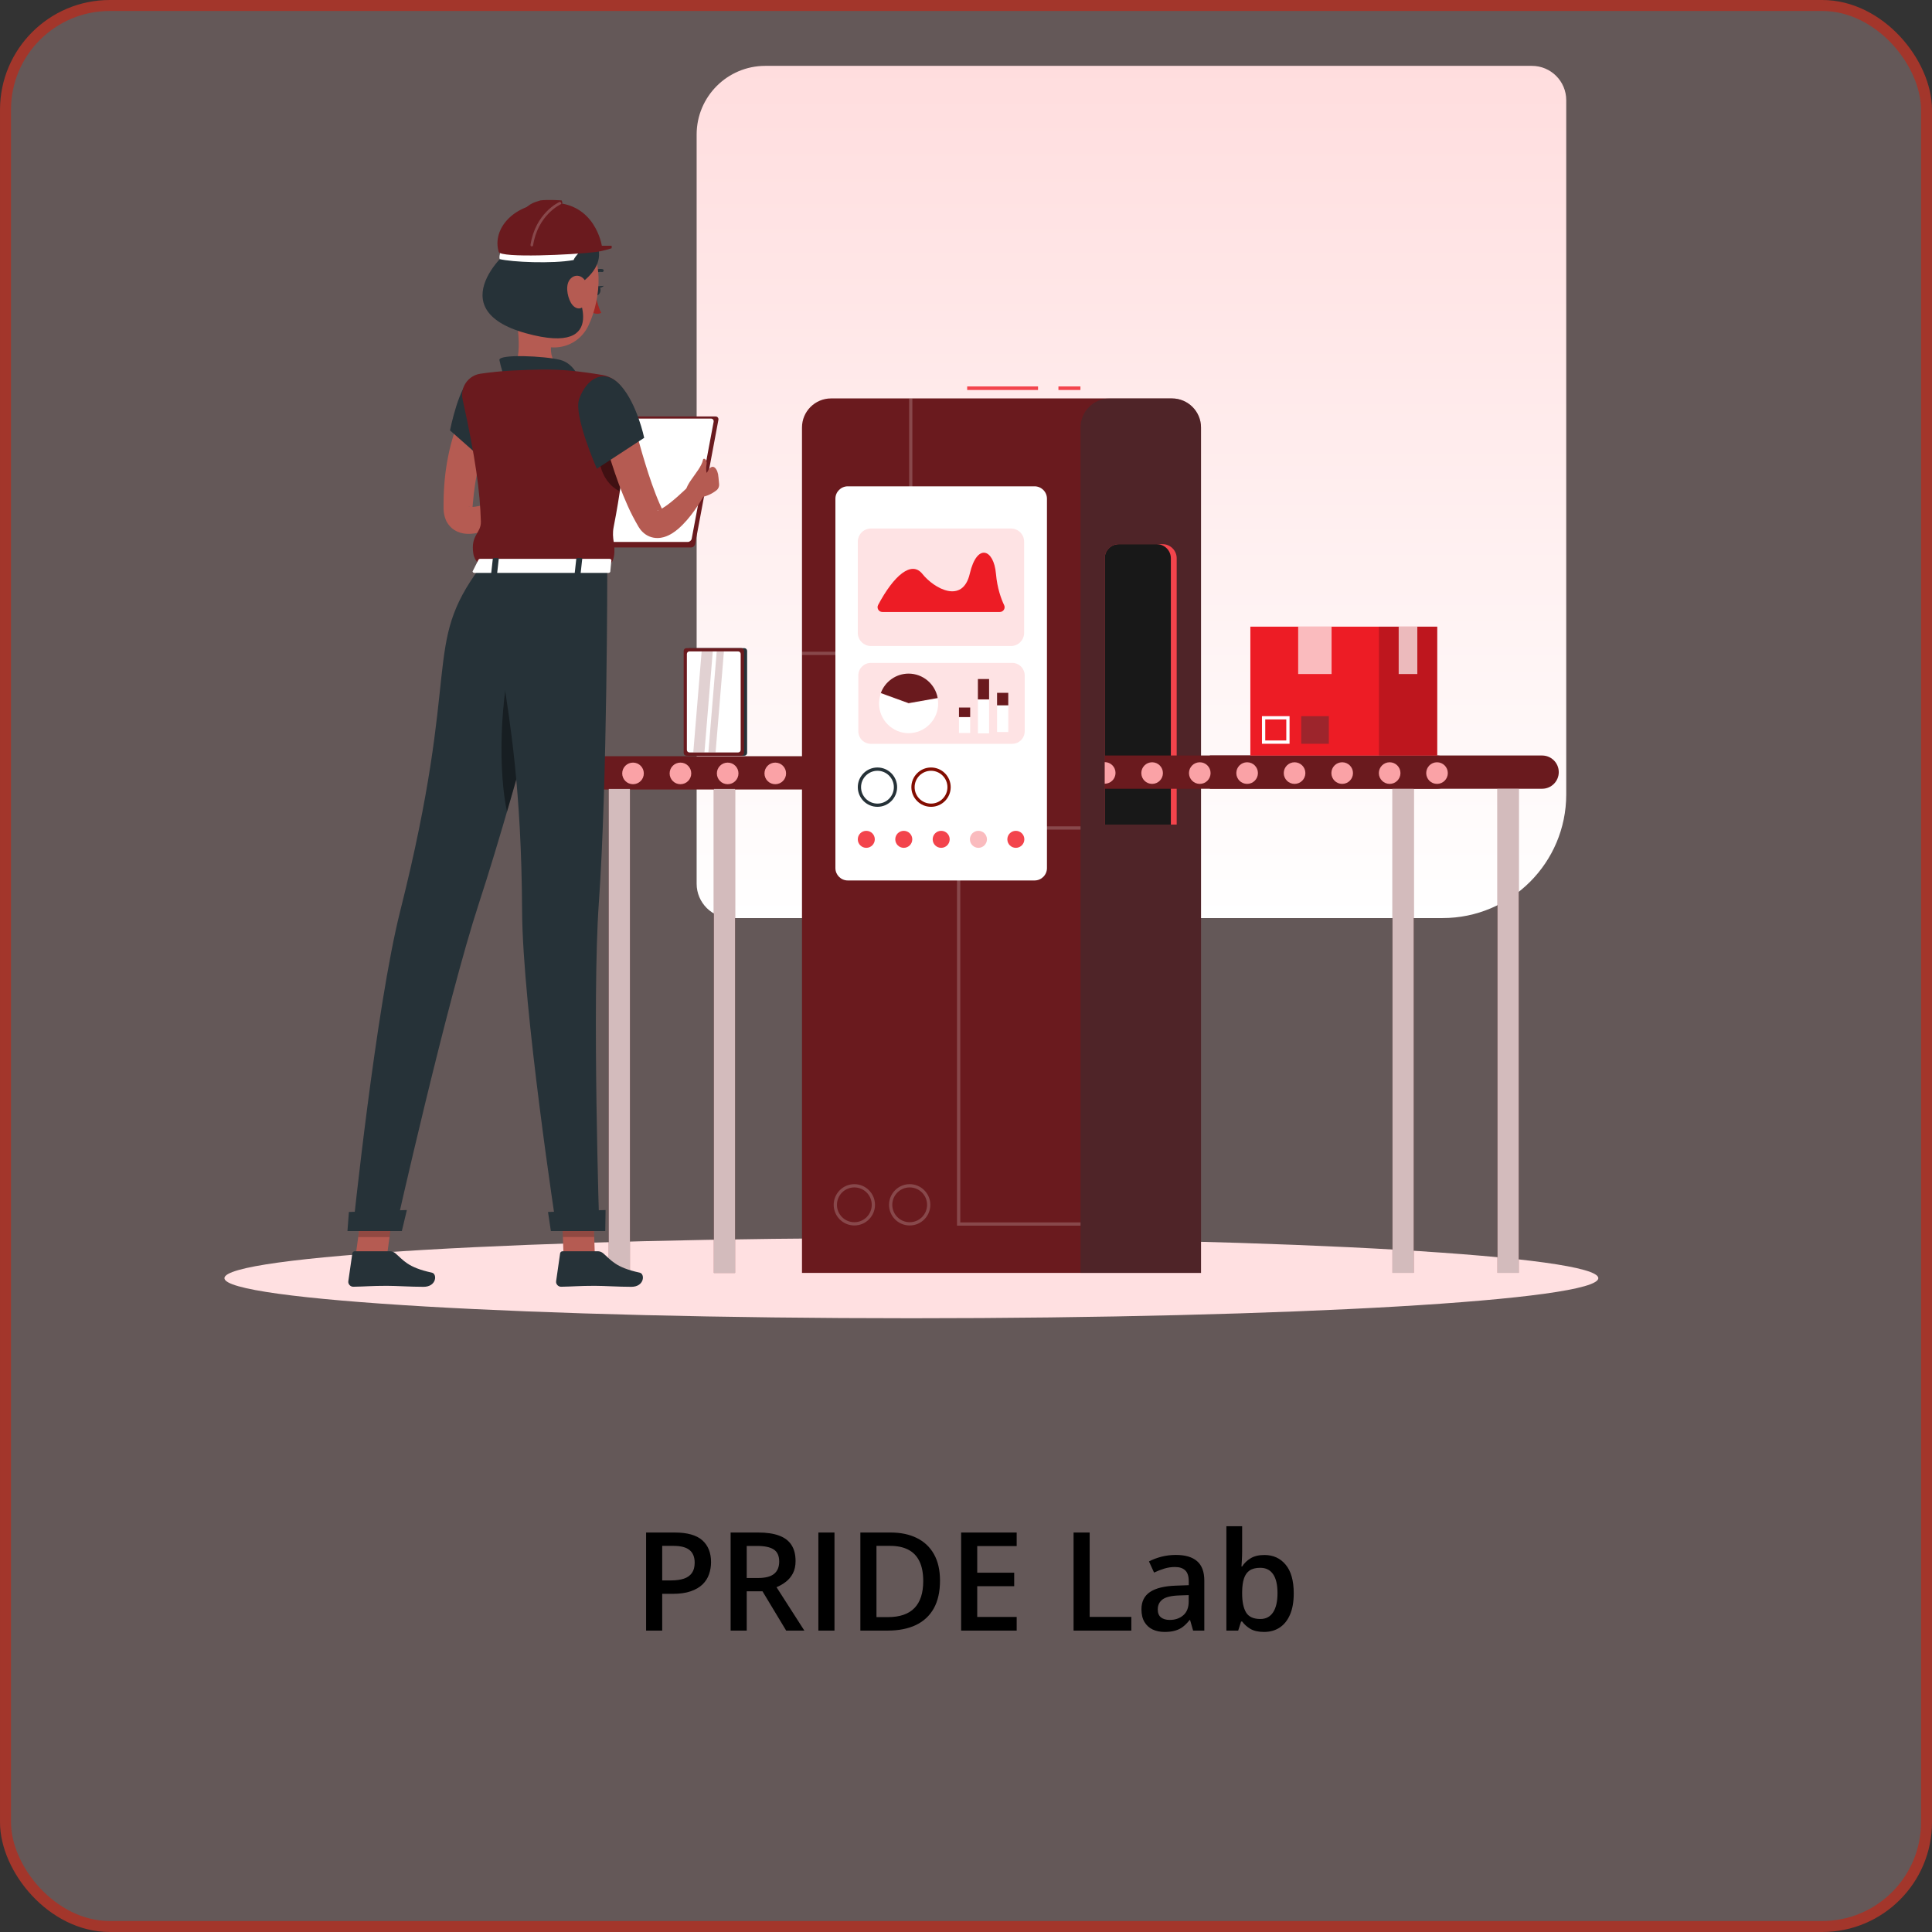 <svg width="176" height="176" viewBox="0 0 176 176" fill="none" xmlns="http://www.w3.org/2000/svg">
<rect x="0" y="0" width="176" height="176" fill="#333333" stroke="none"/>
<rect x="0.5" y="0.5" width="175" height="175" rx="9.5" fill="#FFCFCF" fill-opacity="0.24" stroke="#A3362B"/>
<path d="M61.456 139.608C62.608 139.608 63.45 139.845 63.98 140.317C64.509 140.79 64.774 141.452 64.774 142.303C64.774 142.69 64.713 143.059 64.591 143.41C64.472 143.756 64.277 144.063 64.004 144.332C63.731 144.597 63.37 144.807 62.922 144.962C62.478 145.117 61.93 145.194 61.278 145.194H60.325V148.543H58.858V139.608H61.456ZM61.358 140.825H60.325V143.972H61.126C61.586 143.972 61.977 143.919 62.299 143.813C62.621 143.703 62.865 143.53 63.032 143.293C63.199 143.057 63.283 142.745 63.283 142.358C63.283 141.841 63.126 141.456 62.812 141.203C62.503 140.951 62.018 140.825 61.358 140.825ZM69.07 139.608C69.84 139.608 70.476 139.702 70.977 139.89C71.482 140.077 71.857 140.362 72.101 140.745C72.35 141.128 72.474 141.615 72.474 142.206C72.474 142.646 72.393 143.02 72.23 143.33C72.067 143.64 71.853 143.896 71.588 144.1C71.323 144.304 71.04 144.467 70.739 144.589L73.275 148.543H71.618L69.461 144.962H68.025V148.543H66.558V139.608H69.07ZM68.972 140.831H68.025V143.752H69.04C69.72 143.752 70.213 143.625 70.519 143.373C70.828 143.12 70.983 142.748 70.983 142.255C70.983 141.737 70.818 141.37 70.488 141.155C70.162 140.939 69.657 140.831 68.972 140.831ZM74.552 148.543V139.608H76.019V148.543H74.552ZM85.632 143.99C85.632 144.996 85.444 145.838 85.069 146.514C84.694 147.186 84.15 147.694 83.438 148.036C82.725 148.374 81.865 148.543 80.859 148.543H78.377V139.608H81.127C82.052 139.608 82.851 139.775 83.523 140.11C84.195 140.44 84.715 140.93 85.082 141.582C85.448 142.23 85.632 143.033 85.632 143.99ZM84.104 144.033C84.104 143.3 83.988 142.697 83.755 142.224C83.527 141.751 83.189 141.401 82.741 141.173C82.297 140.941 81.749 140.825 81.097 140.825H79.844V147.315H80.883C81.963 147.315 82.769 147.04 83.303 146.49C83.837 145.94 84.104 145.121 84.104 144.033ZM92.617 148.543H87.556V139.608H92.617V140.843H89.023V143.269H92.391V144.497H89.023V147.302H92.617V148.543ZM97.799 148.543V139.608H99.266V147.296H103.061V148.543H97.799ZM107.112 141.65C107.968 141.65 108.614 141.839 109.05 142.218C109.49 142.597 109.71 143.188 109.71 143.99V148.543H108.689L108.414 147.584H108.365C108.174 147.828 107.976 148.03 107.772 148.189C107.569 148.347 107.332 148.466 107.063 148.543C106.799 148.624 106.475 148.665 106.092 148.665C105.688 148.665 105.328 148.592 105.01 148.445C104.692 148.294 104.442 148.066 104.258 147.761C104.075 147.455 103.983 147.068 103.983 146.6C103.983 145.903 104.242 145.379 104.76 145.029C105.281 144.679 106.067 144.485 107.118 144.448L108.292 144.406V144.051C108.292 143.583 108.182 143.249 107.962 143.049C107.746 142.849 107.44 142.75 107.045 142.75C106.707 142.75 106.379 142.798 106.061 142.896C105.743 142.994 105.434 143.114 105.132 143.257L104.668 142.242C104.998 142.067 105.373 141.925 105.792 141.815C106.216 141.705 106.656 141.65 107.112 141.65ZM108.286 145.31L107.412 145.341C106.695 145.365 106.192 145.487 105.902 145.707C105.613 145.927 105.468 146.229 105.468 146.612C105.468 146.946 105.568 147.19 105.768 147.345C105.968 147.496 106.23 147.571 106.556 147.571C107.053 147.571 107.465 147.431 107.791 147.15C108.121 146.864 108.286 146.447 108.286 145.897V145.31ZM113.156 139.034V141.326C113.156 141.59 113.148 141.851 113.132 142.108C113.12 142.36 113.107 142.558 113.095 142.701H113.156C113.34 142.407 113.594 142.161 113.92 141.961C114.25 141.757 114.672 141.656 115.185 141.656C115.988 141.656 116.634 141.951 117.123 142.542C117.611 143.128 117.856 143.998 117.856 145.151C117.856 145.917 117.744 146.561 117.52 147.082C117.296 147.604 116.98 147.999 116.573 148.268C116.169 148.533 115.695 148.665 115.149 148.665C114.635 148.665 114.22 148.571 113.902 148.384C113.588 148.193 113.342 147.971 113.162 147.718H113.059L112.796 148.543H111.72V139.034H113.156ZM114.806 142.823C114.399 142.823 114.075 142.904 113.835 143.067C113.598 143.23 113.427 143.475 113.321 143.801C113.215 144.123 113.16 144.532 113.156 145.029V145.157C113.156 145.911 113.275 146.488 113.511 146.887C113.751 147.286 114.187 147.486 114.819 147.486C115.32 147.486 115.705 147.284 115.974 146.881C116.243 146.473 116.377 145.891 116.377 145.133C116.377 144.367 116.243 143.79 115.974 143.403C115.709 143.016 115.32 142.823 114.806 142.823Z" fill="black"/>
<path d="M142.68 72.369C142.68 78.59 137.637 83.633 131.416 83.633L66.591 83.633C64.863 83.633 63.462 82.232 63.462 80.504L63.462 12.257C63.462 8.801 66.264 6 69.72 6L139.551 6C141.279 6 142.68 7.4 142.68 9.128L142.68 72.369Z" fill="url(#paint0_linear_3_23020)"/>
<path d="M83.024 120.089C117.585 120.089 145.603 118.454 145.603 116.436C145.603 114.418 117.585 112.782 83.024 112.782C48.463 112.782 20.445 114.418 20.445 116.436C20.445 118.454 48.463 120.089 83.024 120.089Z" fill="#FFE0E1"/>
<path d="M53.332 71.919H83.603V68.889H53.332C52.496 68.889 51.818 69.566 51.818 70.402C51.818 71.238 52.496 71.916 53.332 71.916V71.919Z" fill="#6A1A1E"/>
<path d="M65.033 115.961H66.963V71.871H65.033V115.961Z" fill="#6A1A1E"/>
<path opacity="0.7" d="M65.033 115.961H66.963V71.871H65.033V115.961Z" fill="white"/>
<path d="M55.455 115.961H57.385L57.385 71.871H55.455L55.455 115.961Z" fill="#6A1A1E"/>
<path opacity="0.7" d="M55.455 115.961H57.385L57.385 71.871H55.455L55.455 115.961Z" fill="white"/>
<path d="M53.326 71.439C53.87 71.439 54.31 70.999 54.31 70.455C54.31 69.911 53.87 69.471 53.326 69.471C52.782 69.471 52.342 69.911 52.342 70.455C52.342 70.999 52.782 71.439 53.326 71.439Z" fill="#407BFF"/>
<path d="M56.682 70.455C56.682 70.997 57.121 71.439 57.666 71.439C58.212 71.439 58.65 71.001 58.65 70.455C58.65 69.91 58.212 69.471 57.666 69.471C57.121 69.471 56.682 69.91 56.682 70.455Z" fill="#FAA2A6"/>
<path d="M61.986 71.439C62.53 71.439 62.971 70.999 62.971 70.455C62.971 69.911 62.53 69.471 61.986 69.471C61.443 69.471 61.002 69.911 61.002 70.455C61.002 70.999 61.443 71.439 61.986 71.439Z" fill="#FAA2A6"/>
<path d="M66.289 71.439C66.833 71.439 67.273 70.999 67.273 70.455C67.273 69.911 66.833 69.471 66.289 69.471C65.745 69.471 65.305 69.911 65.305 70.455C65.305 70.999 65.745 71.439 66.289 71.439Z" fill="#FAA2A6"/>
<path d="M70.625 71.439C71.169 71.439 71.609 70.999 71.609 70.455C71.609 69.911 71.169 69.471 70.625 69.471C70.081 69.471 69.641 69.911 69.641 70.455C69.641 70.999 70.081 71.439 70.625 71.439Z" fill="#FAA2A6"/>
<path d="M74.959 71.439C75.503 71.439 75.943 70.999 75.943 70.455C75.943 69.911 75.503 69.471 74.959 69.471C74.415 69.471 73.975 69.911 73.975 70.455C73.975 70.999 74.415 71.439 74.959 71.439Z" fill="#407BFF"/>
<path d="M79.275 71.439C79.819 71.439 80.26 70.999 80.26 70.455C80.26 69.911 79.819 69.471 79.275 69.471C78.732 69.471 78.291 69.911 78.291 70.455C78.291 70.999 78.732 71.439 79.275 71.439Z" fill="#407BFF"/>
<path d="M83.606 69.474V71.439C83.063 71.439 82.621 71.001 82.621 70.455C82.621 69.91 83.06 69.471 83.606 69.471V69.474Z" fill="#407BFF"/>
<path d="M98.424 35.204H96.42V35.527H98.424V35.204Z" fill="#F3444C"/>
<path d="M94.562 35.204H88.107V35.527H94.562V35.204Z" fill="#F3444C"/>
<path d="M75.708 36.295H106.761C108.223 36.295 109.41 37.483 109.41 38.945V115.96H73.059V38.945C73.059 37.483 74.246 36.295 75.708 36.295Z" fill="#6A1A1E"/>
<path opacity="0.2" d="M83.115 59.668H73.059V59.371H82.819V36.295H83.115V59.668Z" fill="white"/>
<path opacity="0.4" d="M101.08 36.295H106.754C108.216 36.295 109.404 37.483 109.404 38.945V115.96H98.434V38.945C98.434 37.483 99.621 36.295 101.083 36.295H101.08Z" fill="#263238"/>
<path d="M101.923 49.573H105.909C106.619 49.573 107.194 50.151 107.194 50.858V75.115H100.639V50.858C100.639 50.148 101.216 49.573 101.923 49.573Z" fill="#F3444C"/>
<path d="M101.924 49.573H105.378C106.088 49.573 106.662 50.151 106.662 50.858V75.115H100.637V50.858C100.637 50.148 101.214 49.573 101.921 49.573H101.924Z" fill="#181818"/>
<path opacity="0.2" d="M98.433 111.655H87.182V75.278H98.433V75.575H87.479V111.358H98.433V111.655Z" fill="white"/>
<path opacity="0.2" d="M82.87 111.637C81.831 111.637 80.988 110.792 80.988 109.756C80.988 108.72 81.834 107.874 82.87 107.874C83.906 107.874 84.751 108.72 84.751 109.756C84.751 110.792 83.906 111.637 82.87 111.637ZM82.87 108.171C81.995 108.171 81.285 108.881 81.285 109.756C81.285 110.63 81.995 111.34 82.87 111.34C83.745 111.34 84.455 110.63 84.455 109.756C84.455 108.881 83.745 108.171 82.87 108.171Z" fill="white"/>
<path opacity="0.2" d="M77.829 111.637C76.79 111.637 75.947 110.792 75.947 109.756C75.947 108.72 76.793 107.874 77.829 107.874C78.865 107.874 79.71 108.72 79.71 109.756C79.71 110.792 78.865 111.637 77.829 111.637ZM77.829 108.171C76.954 108.171 76.244 108.881 76.244 109.756C76.244 110.63 76.954 111.34 77.829 111.34C78.704 111.34 79.414 110.63 79.414 109.756C79.414 108.881 78.704 108.171 77.829 108.171Z" fill="white"/>
<path d="M140.485 71.856H110.215V68.825H140.485C141.321 68.825 141.999 69.503 141.999 70.339C141.999 71.175 141.321 71.853 140.485 71.853V71.856Z" fill="#6A1A1E"/>
<path d="M130.909 71.856H100.639V68.825H130.909C131.745 68.825 132.423 69.503 132.423 70.339C132.423 71.175 131.745 71.853 130.909 71.853V71.856Z" fill="#6A1A1E"/>
<path d="M128.782 71.861H126.852V115.952H128.782V71.861Z" fill="#6A1A1E"/>
<path opacity="0.7" d="M128.782 71.861H126.852V115.952H128.782V71.861Z" fill="white"/>
<path d="M138.35 71.861H136.42V115.952H138.35V71.861Z" fill="#6A1A1E"/>
<path opacity="0.7" d="M138.35 71.861H136.42V115.952H138.35V71.861Z" fill="white"/>
<path d="M130.908 71.41C131.452 71.41 131.893 70.969 131.893 70.426C131.893 69.882 131.452 69.441 130.908 69.441C130.365 69.441 129.924 69.882 129.924 70.426C129.924 70.969 130.365 71.41 130.908 71.41Z" fill="#FAA2A6"/>
<path d="M126.594 71.41C127.137 71.41 127.578 70.969 127.578 70.426C127.578 69.882 127.137 69.441 126.594 69.441C126.05 69.441 125.609 69.882 125.609 70.426C125.609 70.969 126.05 71.41 126.594 71.41Z" fill="#FAA2A6"/>
<path d="M122.27 71.41C122.813 71.41 123.254 70.969 123.254 70.426C123.254 69.882 122.813 69.441 122.27 69.441C121.726 69.441 121.285 69.882 121.285 70.426C121.285 70.969 121.726 71.41 122.27 71.41Z" fill="#FAA2A6"/>
<path d="M117.932 71.41C118.475 71.41 118.916 70.969 118.916 70.426C118.916 69.882 118.475 69.441 117.932 69.441C117.388 69.441 116.947 69.882 116.947 70.426C116.947 70.969 117.388 71.41 117.932 71.41Z" fill="#FAA2A6"/>
<path d="M113.609 71.41C114.153 71.41 114.594 70.969 114.594 70.426C114.594 69.882 114.153 69.441 113.609 69.441C113.066 69.441 112.625 69.882 112.625 70.426C112.625 70.969 113.066 71.41 113.609 71.41Z" fill="#FAA2A6"/>
<path d="M109.297 71.41C109.841 71.41 110.281 70.969 110.281 70.426C110.281 69.882 109.841 69.441 109.297 69.441C108.753 69.441 108.312 69.882 108.312 70.426C108.312 70.969 108.753 71.41 109.297 71.41Z" fill="#FAA2A6"/>
<path d="M104.955 71.41C105.499 71.41 105.939 70.969 105.939 70.426C105.939 69.882 105.499 69.441 104.955 69.441C104.411 69.441 103.971 69.882 103.971 70.426C103.971 70.969 104.411 71.41 104.955 71.41Z" fill="#FAA2A6"/>
<path d="M100.637 69.43V71.395C101.179 71.395 101.621 70.957 101.621 70.411C101.621 69.866 101.182 69.427 100.637 69.427V69.43Z" fill="#FAA2A6"/>
<path d="M94.245 44.303H77.233C76.609 44.303 76.103 44.809 76.103 45.432V79.079C76.103 79.703 76.609 80.208 77.233 80.208H94.245C94.869 80.208 95.375 79.703 95.375 79.079V45.432C95.375 44.809 94.869 44.303 94.245 44.303Z" fill="white"/>
<path opacity="0.3" d="M92.092 48.145H79.346C78.682 48.145 78.143 48.684 78.143 49.349V57.647C78.143 58.312 78.682 58.851 79.346 58.851H92.092C92.757 58.851 93.296 58.312 93.296 57.647V49.349C93.296 48.684 92.757 48.145 92.092 48.145Z" fill="#FAA2A6"/>
<path opacity="0.3" d="M79.334 60.387H92.205C92.834 60.387 93.348 60.9 93.348 61.529V66.619C93.348 67.248 92.834 67.761 92.205 67.761H79.334C78.705 67.761 78.191 67.248 78.191 66.619V61.529C78.191 60.9 78.705 60.387 79.334 60.387Z" fill="#FAA2A6"/>
<path d="M82.771 64.056L80.24 63.136C80.627 62.074 81.641 61.364 82.771 61.364C84.071 61.364 85.194 62.307 85.42 63.588L82.771 64.056Z" fill="#6A1A1E"/>
<path d="M82.772 64.099L85.421 63.631C85.447 63.785 85.463 63.94 85.463 64.099C85.463 65.577 84.247 66.79 82.772 66.79C81.297 66.79 80.08 65.573 80.08 64.099C80.08 63.785 80.135 63.472 80.242 63.179L82.772 64.099Z" fill="white"/>
<path d="M90.104 63.766H89.084V66.806H90.104V63.766Z" fill="white"/>
<path d="M88.381 65.35H87.361V66.773H88.381V65.35Z" fill="white"/>
<path d="M88.381 64.454H87.361V65.322H88.381V64.454Z" fill="#6A1A1E"/>
<path d="M90.104 61.858H89.084V63.711H90.104V61.858Z" fill="#6A1A1E"/>
<path d="M91.85 64.2H90.83V66.685H91.85V64.2Z" fill="white"/>
<path d="M91.85 63.115H90.83V64.254H91.85V63.115Z" fill="#6A1A1E"/>
<path d="M80.374 55.75H91.083C91.4 55.75 91.612 55.42 91.477 55.133C91.203 54.559 90.844 53.587 90.728 52.258C90.528 49.992 88.998 49.45 88.346 52.258C87.694 55.066 85.093 53.616 84.028 52.283C83.04 51.044 81.427 52.416 79.994 55.114C79.842 55.401 80.052 55.75 80.378 55.75H80.374Z" fill="#ED1C25"/>
<path d="M79.934 70.216C80.757 70.216 81.428 70.888 81.428 71.71C81.428 72.534 80.757 73.205 79.934 73.205C79.111 73.205 78.439 72.534 78.439 71.71C78.439 70.888 79.111 70.216 79.934 70.216ZM79.934 69.916C78.943 69.916 78.143 70.72 78.143 71.707C78.143 72.695 78.946 73.499 79.934 73.499C80.921 73.499 81.725 72.695 81.725 71.707C81.725 70.72 80.921 69.916 79.934 69.916Z" fill="#263238"/>
<path d="M84.815 70.216C85.638 70.216 86.309 70.888 86.309 71.71C86.309 72.534 85.638 73.205 84.815 73.205C83.992 73.205 83.32 72.534 83.32 71.71C83.32 70.888 83.992 70.216 84.815 70.216ZM84.815 69.916C83.824 69.916 83.023 70.72 83.023 71.707C83.023 72.695 83.827 73.499 84.815 73.499C85.802 73.499 86.606 72.695 86.606 71.707C86.606 70.72 85.802 69.916 84.815 69.916Z" fill="#820D01"/>
<path d="M93.315 76.46C93.315 76.886 92.969 77.235 92.54 77.235C92.111 77.235 91.766 76.889 91.766 76.46C91.766 76.031 92.111 75.686 92.54 75.686C92.969 75.686 93.315 76.031 93.315 76.46Z" fill="#F3444C"/>
<path opacity="0.3" d="M89.907 76.46C89.907 76.886 89.561 77.235 89.132 77.235C88.703 77.235 88.357 76.889 88.357 76.46C88.357 76.031 88.703 75.686 89.132 75.686C89.561 75.686 89.907 76.031 89.907 76.46Z" fill="#ED1C25"/>
<path d="M86.514 76.46C86.514 76.886 86.169 77.235 85.739 77.235C85.31 77.235 84.965 76.889 84.965 76.46C84.965 76.031 85.31 75.686 85.739 75.686C86.169 75.686 86.514 76.031 86.514 76.46Z" fill="#F3444C"/>
<path d="M83.106 76.46C83.106 76.886 82.76 77.235 82.331 77.235C81.902 77.235 81.557 76.889 81.557 76.46C81.557 76.031 81.902 75.686 82.331 75.686C82.76 75.686 83.106 76.031 83.106 76.46Z" fill="#F3444C"/>
<path d="M79.692 76.46C79.692 76.886 79.346 77.235 78.917 77.235C78.488 77.235 78.143 76.889 78.143 76.46C78.143 76.031 78.488 75.686 78.917 75.686C79.346 75.686 79.692 76.031 79.692 76.46Z" fill="#F3444C"/>
<path d="M130.929 57.087H113.904V68.832H130.929V57.087Z" fill="#ED1C25"/>
<path opacity="0.7" d="M121.303 57.087H118.26V61.402H121.303V57.087Z" fill="white"/>
<path opacity="0.2" d="M130.926 57.087H125.617V68.832H130.926V57.087Z" fill="black"/>
<path opacity="0.7" d="M129.114 57.087H127.416V61.402H129.114V57.087Z" fill="white"/>
<path d="M117.178 65.538V67.455H115.261V65.538H117.178ZM117.475 65.241H114.961V67.755H117.475V65.241Z" fill="white"/>
<path opacity="0.4" d="M121.053 65.241H118.539V67.755H121.053V65.241Z" fill="#263238"/>
<path d="M67.808 59.043H62.812C62.673 59.043 62.56 59.156 62.56 59.295V68.593C62.56 68.732 62.673 68.845 62.812 68.845H67.808C67.947 68.845 68.06 68.732 68.06 68.593V59.295C68.06 59.156 67.947 59.043 67.808 59.043Z" fill="#263238"/>
<path d="M67.529 59.043H62.533C62.394 59.043 62.281 59.156 62.281 59.295V68.593C62.281 68.732 62.394 68.845 62.533 68.845H67.529C67.668 68.845 67.781 68.732 67.781 68.593V59.295C67.781 59.156 67.668 59.043 67.529 59.043Z" fill="#6A1A1E"/>
<path d="M67.475 68.314V59.574C67.475 59.446 67.371 59.342 67.242 59.342H62.804C62.676 59.342 62.572 59.446 62.572 59.574V68.314C62.572 68.442 62.676 68.546 62.804 68.546H67.242C67.371 68.546 67.475 68.442 67.475 68.314Z" fill="white"/>
<path opacity="0.2" d="M64.931 59.341H63.918L63.156 68.542H64.173L64.931 59.341Z" fill="#6A1A1E"/>
<path opacity="0.2" d="M65.947 59.341H65.292L64.533 68.542H65.188L65.947 59.341Z" fill="#6A1A1E"/>
<path d="M62.952 49.873H54.793C54.619 49.873 54.502 49.731 54.535 49.556L56.652 38.254C56.684 38.08 56.852 37.938 57.026 37.938H65.185C65.36 37.938 65.476 38.08 65.444 38.254L63.326 49.556C63.294 49.731 63.126 49.873 62.952 49.873Z" fill="#6A1A1E"/>
<path d="M62.663 49.368H54.981C54.817 49.368 54.71 49.235 54.739 49.071L56.734 38.43C56.766 38.265 56.924 38.133 57.086 38.133H64.767C64.931 38.133 65.038 38.265 65.009 38.43L63.014 49.071C62.982 49.235 62.824 49.368 62.663 49.368Z" fill="white"/>
<path d="M44.801 38.755L44.73 38.906L44.646 39.1L44.475 39.51C44.365 39.791 44.259 40.078 44.165 40.371C43.975 40.956 43.8 41.556 43.658 42.166C43.361 43.383 43.181 44.638 43.071 45.903L43.032 46.355C43.023 46.416 43.032 46.433 43.003 46.381C42.984 46.336 42.887 46.213 42.8 46.174C42.713 46.129 42.687 46.149 42.725 46.161C42.806 46.194 43.055 46.191 43.306 46.155C43.568 46.116 43.852 46.052 44.142 45.965C45.307 45.623 46.544 45.093 47.722 44.561L48.503 45.777C47.399 46.658 46.269 47.43 44.927 48.053C44.588 48.205 44.233 48.343 43.839 48.459C43.439 48.569 43.013 48.666 42.425 48.624C42.132 48.595 41.773 48.521 41.406 48.292C41.034 48.066 40.724 47.669 40.592 47.307C40.447 46.943 40.415 46.62 40.408 46.346V45.79C40.418 44.377 40.544 42.953 40.831 41.546C40.97 40.843 41.151 40.145 41.376 39.452C41.489 39.106 41.615 38.761 41.751 38.419C41.822 38.248 41.89 38.074 41.974 37.899L42.099 37.638C42.145 37.544 42.183 37.473 42.254 37.341L44.804 38.755H44.801Z" fill="#B55B52"/>
<path d="M46.718 27.221C47.05 28.912 47.796 32.604 46.611 33.734C46.611 33.734 47.073 35.451 50.22 35.451C53.676 35.451 51.872 33.734 51.872 33.734C49.984 33.282 50.032 31.884 50.362 30.568L46.718 27.221Z" fill="#B55B52"/>
<path d="M45.913 34.339C45.913 34.339 45.609 33.381 45.496 32.806C45.383 32.232 49.624 32.425 51.028 32.784C52.432 33.142 52.881 34.788 52.881 34.788L45.913 34.339Z" fill="#263238"/>
<path d="M54.269 26.889C54.269 26.889 54.45 27.938 54.776 28.493C54.421 28.709 53.943 28.477 53.943 28.477L54.273 26.889H54.269Z" fill="#A02724"/>
<path d="M53.77 25.131C53.751 25.125 53.731 25.115 53.718 25.099C53.667 25.047 53.667 24.96 53.718 24.909C54.251 24.383 54.861 24.509 54.887 24.515C54.961 24.531 55.006 24.602 54.99 24.676C54.974 24.751 54.903 24.796 54.829 24.78C54.809 24.776 54.332 24.683 53.906 25.102C53.867 25.141 53.815 25.151 53.767 25.135L53.77 25.131Z" fill="#263238"/>
<path d="M54.159 26.437C54.114 26.663 54.194 26.87 54.34 26.899C54.488 26.928 54.643 26.77 54.692 26.547C54.737 26.321 54.656 26.115 54.511 26.085C54.362 26.056 54.207 26.211 54.159 26.437Z" fill="#263238"/>
<path d="M54.435 26.082L55.01 26.037C55.01 26.037 54.645 26.402 54.435 26.082Z" fill="#263238"/>
<path d="M32.191 115.894H35.044L35.955 109.291H33.102L32.191 115.894Z" fill="#B55B52"/>
<path d="M35.53 113.985H32.325C32.209 113.985 32.115 114.066 32.096 114.179L31.731 116.713C31.692 116.974 31.918 117.226 32.189 117.219C33.306 117.2 33.845 117.135 35.252 117.135C36.12 117.135 37.385 117.226 38.583 117.226C39.78 117.226 39.845 116.041 39.344 115.935C37.111 115.454 36.756 114.792 36.004 114.16C35.868 114.047 35.697 113.985 35.526 113.985H35.53Z" fill="#263238"/>
<path opacity="0.2" d="M33.11 109.291H35.963L35.492 112.696H32.639L33.11 109.291Z" fill="black"/>
<path d="M43.018 34.479C41.862 34.847 40.994 39.208 40.994 39.208L44.657 42.445C44.657 42.445 47.055 38.204 46.358 36.79C45.629 35.318 44.383 34.044 43.018 34.479Z" fill="#263238"/>
<path d="M57.03 36.696C57.039 38.529 57.097 41.931 55.903 48.005C55.687 49.105 56.116 49.596 55.923 50.719C55.797 51.455 55.384 51.345 55.326 51.703H43.742C43.755 51.358 43.236 51.174 43.119 50.432C42.851 48.728 43.836 48.586 43.807 47.511C43.726 44.8 43.329 41.753 42.145 36.399C41.899 35.295 42.642 34.211 43.762 34.046C44.594 33.926 45.598 33.81 46.611 33.759C48.561 33.665 50.158 33.604 51.872 33.759C52.898 33.852 53.986 34.01 54.87 34.159C56.113 34.365 57.023 35.434 57.033 36.692L57.03 36.696Z" fill="#6A1A1E"/>
<path opacity="0.4" d="M56.603 41.991C56.528 42.804 56.58 43.721 56.451 44.757C54.534 43.773 54.272 41.313 54.86 40.055C55.525 40.548 56.138 41.31 56.603 41.991Z" fill="black"/>
<path d="M57.459 37.492C57.778 38.744 58.13 40.035 58.498 41.291C58.869 42.55 59.26 43.802 59.721 44.99C59.95 45.587 60.199 46.155 60.467 46.691C60.467 46.707 60.367 46.565 60.183 46.5C59.995 46.432 59.873 46.477 59.883 46.487C59.899 46.516 60.141 46.423 60.354 46.294C60.809 46.022 61.299 45.612 61.774 45.193C62.248 44.77 62.736 44.309 63.194 43.86L64.369 44.699C64.036 45.338 63.675 45.929 63.258 46.513C62.836 47.094 62.387 47.656 61.764 48.194C61.606 48.33 61.432 48.462 61.228 48.588C61.022 48.714 60.786 48.84 60.46 48.934C60.144 49.021 59.669 49.076 59.169 48.876C58.672 48.679 58.333 48.272 58.175 47.998C57.797 47.352 57.459 46.71 57.175 46.061C56.59 44.767 56.129 43.463 55.706 42.149C55.496 41.491 55.3 40.833 55.122 40.171C54.941 39.506 54.767 38.851 54.615 38.16L57.455 37.499L57.459 37.492Z" fill="#B55B52"/>
<path d="M56.554 35.131C58.052 36.816 58.684 39.885 58.684 39.885L54.372 42.7C54.372 42.7 52.236 37.862 52.755 36.37C53.446 34.389 55.108 33.508 56.554 35.131Z" fill="#263238"/>
<path d="M64.561 44.012C64.748 43.434 64.177 43.437 64.37 42.259C64.438 41.843 64.077 41.665 64.038 41.885C63.854 42.998 61.659 44.683 62.831 45.219C63.541 45.541 64.558 44.012 64.558 44.012H64.561Z" fill="#B55B52"/>
<path d="M65.446 43.453C65.423 42.791 64.923 41.988 64.429 43.011L64.171 43.211C64.171 43.211 63.47 43.314 62.596 44.512L63.532 45.351L63.842 45.299C64.351 45.215 64.832 45.005 65.239 44.686L65.307 44.634C65.452 44.502 65.526 44.305 65.51 44.108L65.449 43.453H65.446Z" fill="#B55B52"/>
<path d="M46.738 24.1C46.334 26.902 46.105 28.08 47.209 29.787C48.868 32.359 52.399 32.24 53.628 29.613C54.735 27.25 55.21 23.064 52.728 21.405C50.285 19.769 47.138 21.296 46.738 24.1Z" fill="#B55B52"/>
<path d="M52.342 26.207C53.471 25.471 54.669 24.422 54.569 22.999C54.468 21.575 52.664 20.23 50.192 20.23C46.884 20.23 47.02 22.382 47.02 22.382C46.374 22.463 39.945 28.15 47.907 30.357C55.869 32.562 52.345 26.21 52.345 26.21L52.342 26.207Z" fill="#263238"/>
<path d="M45.734 22.57C45.734 22.57 45.418 23.28 45.518 23.602C46.592 23.88 50.352 24.041 52.25 23.69C52.402 23.305 53.076 22.666 53.076 22.666L45.734 22.566V22.57Z" fill="white"/>
<path d="M45.43 22.944C45.601 23.522 52.14 23.215 54.244 22.96C54.99 22.87 55.722 22.612 55.722 22.612V22.389H54.825C54.825 22.389 54.244 18.458 50.248 18.465C46.818 18.471 44.804 20.834 45.43 22.944Z" fill="#6A1A1E"/>
<path d="M51.164 18.257C51.164 18.257 49.935 18.164 49.228 18.257C48.602 18.457 48.037 18.548 47.266 19.742L48.992 19.797C48.992 19.797 50.115 18.548 51.235 18.541C51.226 18.374 51.164 18.257 51.164 18.257Z" fill="#6A1A1E"/>
<path opacity="0.2" d="M48.447 22.444C48.447 22.444 48.434 22.444 48.428 22.444C48.36 22.434 48.318 22.373 48.328 22.305C48.776 19.423 50.864 18.448 50.952 18.406C51.013 18.381 51.084 18.406 51.113 18.468C51.142 18.529 51.113 18.6 51.051 18.629C51.032 18.639 48.992 19.594 48.566 22.344C48.557 22.405 48.505 22.447 48.447 22.447V22.444Z" fill="white"/>
<path d="M53.439 25.868C53.627 26.478 53.546 27.136 53.333 27.621C53.013 28.347 52.332 28.185 51.987 27.543C51.674 26.965 51.464 25.891 51.993 25.371C52.516 24.861 53.223 25.171 53.436 25.868H53.439Z" fill="#B55B52"/>
<path d="M52.266 51.68C52.266 51.68 47.244 71.254 43.629 82.286C40.708 91.197 36.032 112.024 36.032 112.024H32.143C32.143 112.024 34.234 91.82 36.455 83.006C42.074 60.704 38.414 58.89 43.742 51.68H52.266Z" fill="#263238"/>
<path opacity="0.4" d="M47.02 57.84C45.339 63.978 45.468 70.663 46.188 73.942C47.227 70.372 48.266 66.644 49.183 63.285C48.866 61.471 47.901 59.357 47.02 57.84Z" fill="black"/>
<path d="M36.606 112.148H31.652L31.785 110.408L37.065 110.23L36.606 112.148Z" fill="#263238"/>
<path d="M51.387 115.886H54.24L54.017 109.282H51.164L51.387 115.886Z" fill="#B55B52"/>
<path d="M54.459 113.985H51.254C51.138 113.985 51.045 114.066 51.025 114.179L50.661 116.713C50.622 116.974 50.848 117.226 51.119 117.219C52.236 117.2 52.775 117.135 54.182 117.135C55.05 117.135 56.315 117.226 57.513 117.226C58.71 117.226 58.774 116.041 58.274 115.935C56.041 115.454 55.686 114.792 54.934 114.16C54.798 114.047 54.627 113.985 54.456 113.985H54.459Z" fill="#263238"/>
<path opacity="0.2" d="M51.164 109.282H54.017L54.13 112.687H51.277L51.164 109.282Z" fill="black"/>
<path d="M55.321 51.68C55.321 51.68 55.331 71.254 54.55 82.286C53.921 91.197 54.598 112.024 54.598 112.024H50.709C50.709 112.024 47.608 91.82 47.562 83.005C47.45 60.704 43.322 58.89 46.797 51.68H55.321Z" fill="#263238"/>
<path d="M55.138 112.148H50.183L49.922 110.408L55.166 110.23L55.138 112.148Z" fill="#263238"/>
<path d="M43.586 50.994L43.063 52.03C43.021 52.111 43.117 52.192 43.25 52.192H55.398C55.501 52.192 55.588 52.14 55.595 52.076L55.698 51.04C55.705 50.968 55.614 50.907 55.501 50.907H43.773C43.685 50.907 43.611 50.943 43.586 50.994Z" fill="white"/>
<path d="M45.164 52.323H44.851C44.789 52.323 44.741 52.291 44.744 52.252L44.893 50.906C44.896 50.867 44.951 50.835 45.015 50.835H45.328C45.39 50.835 45.438 50.867 45.435 50.906L45.286 52.252C45.283 52.291 45.228 52.323 45.164 52.323Z" fill="#263238"/>
<path d="M52.769 52.323H52.456C52.395 52.323 52.346 52.291 52.35 52.252L52.498 50.906C52.502 50.867 52.556 50.835 52.621 50.835H52.934C52.995 50.835 53.044 50.867 53.04 50.906L52.892 52.252C52.889 52.291 52.834 52.323 52.769 52.323Z" fill="#263238"/>
<defs>
<linearGradient id="paint0_linear_3_23020" x1="103.071" y1="83.633" x2="103.071" y2="6" gradientUnits="userSpaceOnUse">
<stop stop-color="white"/>
<stop offset="1" stop-color="#FFDDDE"/>
</linearGradient>
</defs>
</svg>
